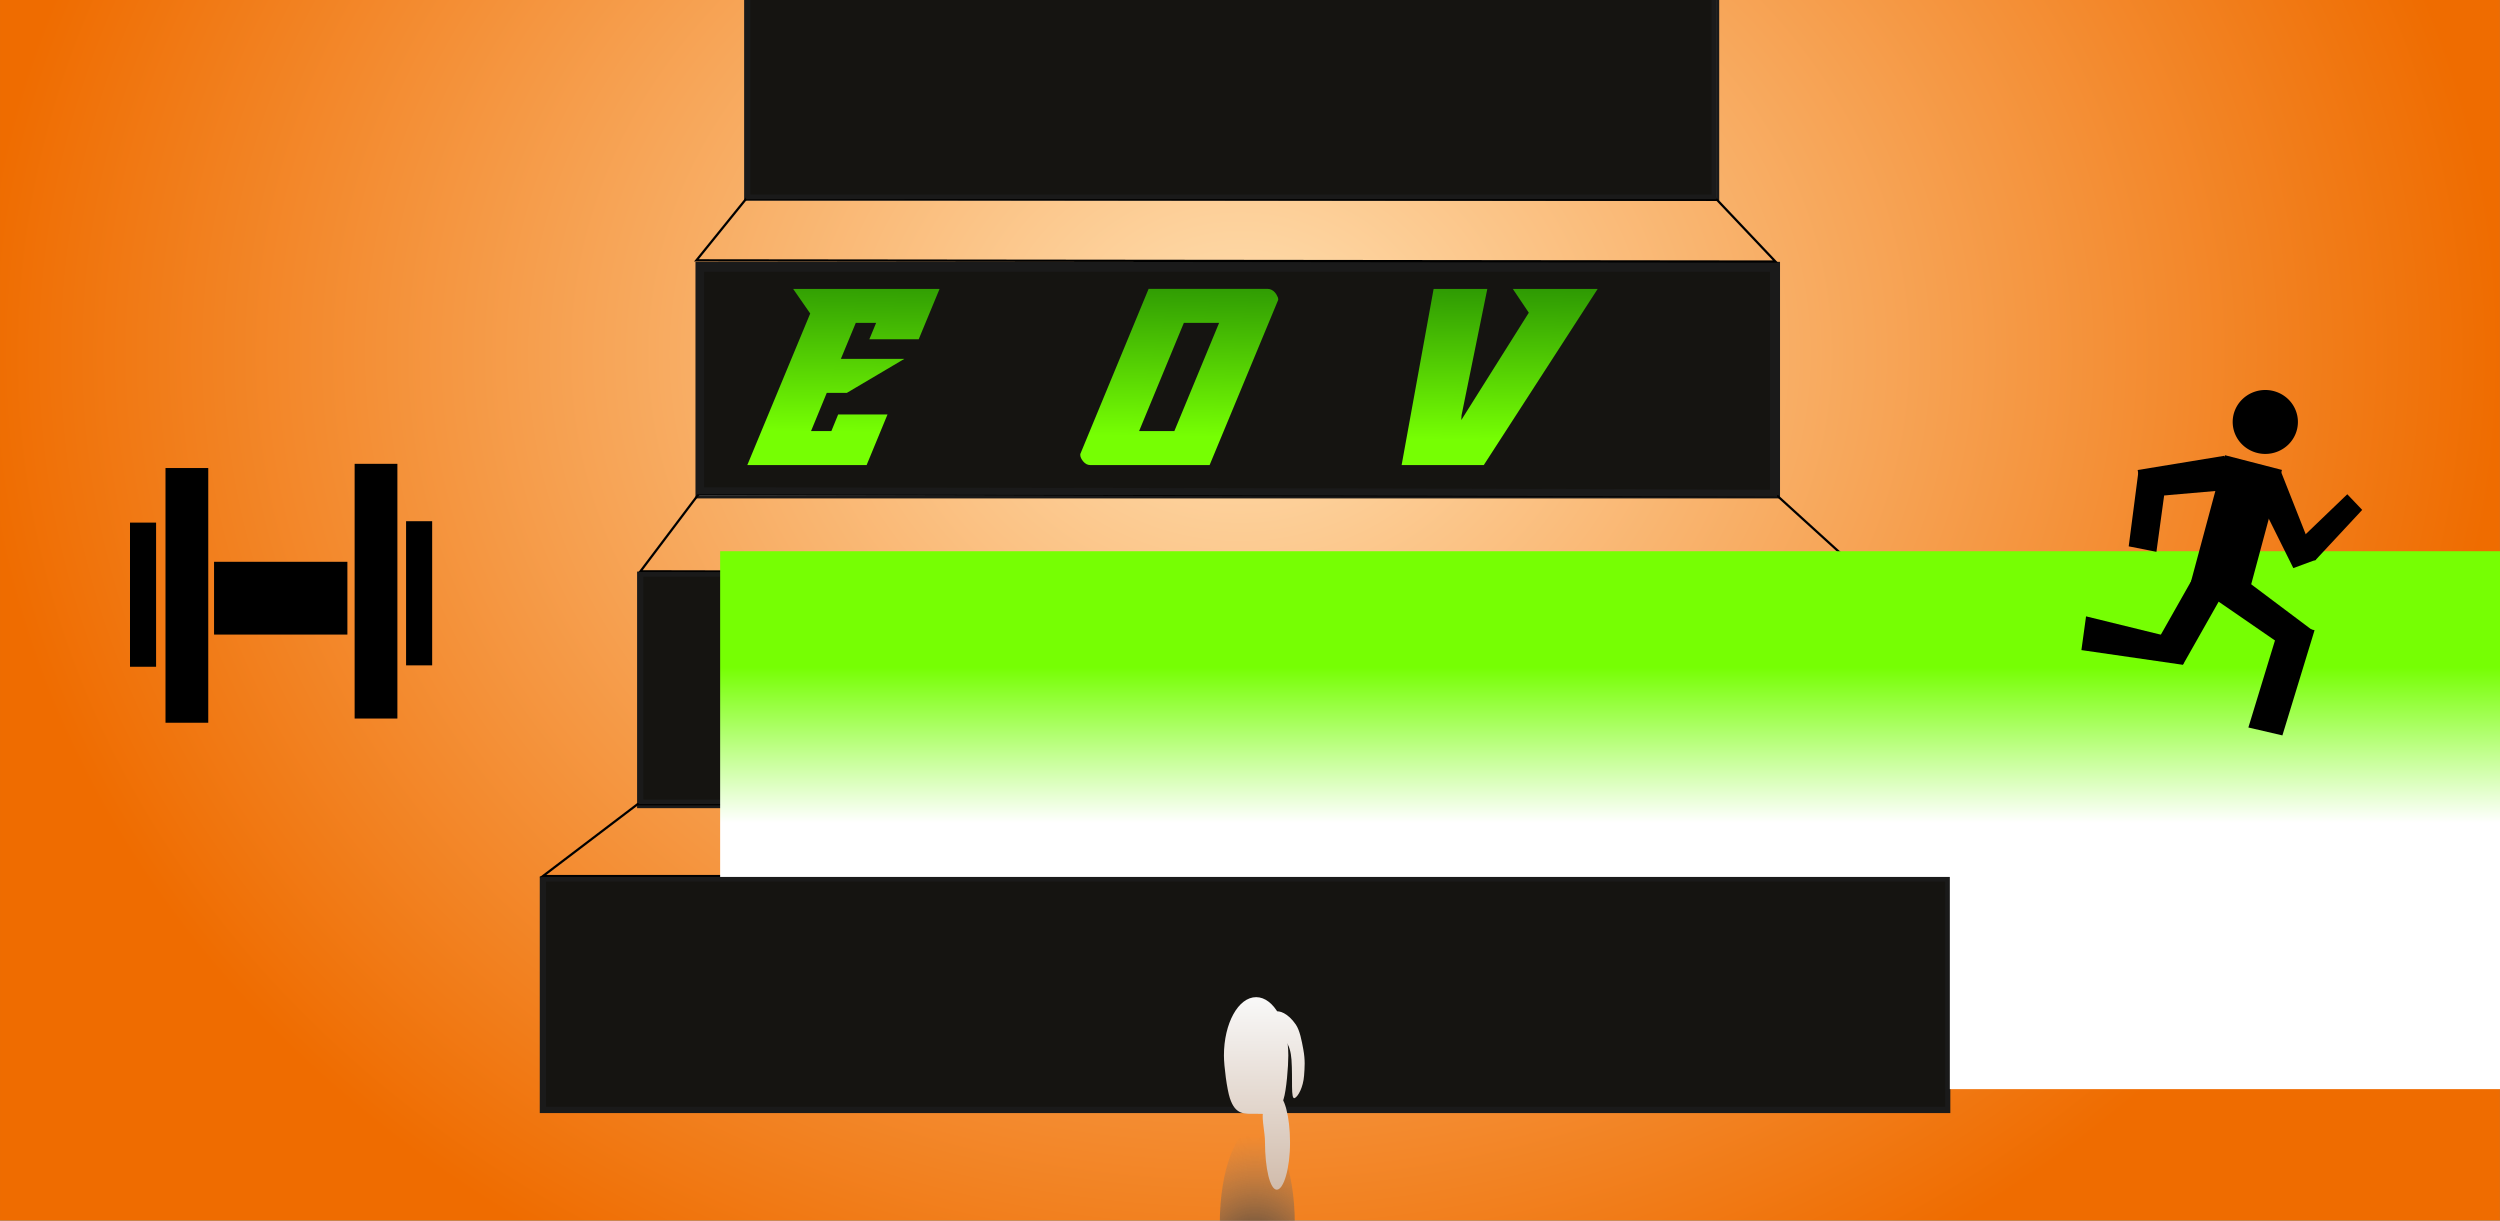 <?xml version="1.0" encoding="UTF-8" standalone="no"?>
<!-- Created with Inkscape (http://www.inkscape.org/) -->

<svg
   xmlns:dc="http://purl.org/dc/elements/1.1/"
   xmlns:cc="http://creativecommons.org/ns#"
   xmlns:rdf="http://www.w3.org/1999/02/22-rdf-syntax-ns#"
   xmlns:svg="http://www.w3.org/2000/svg"
   xmlns="http://www.w3.org/2000/svg"
   xmlns:xlink="http://www.w3.org/1999/xlink"
   xmlns:sodipodi="http://sodipodi.sourceforge.net/DTD/sodipodi-0.dtd"
   xmlns:inkscape="http://www.inkscape.org/namespaces/inkscape"
   width="1024"
   height="500"
   viewBox="0 0 1024 500"
   id="svg2"
   version="1.1"
   inkscape:version="0.91 r13725"
   sodipodi:docname="evolve-feature-alternate.svg"
   inkscape:export-filename="/home/mitchell/code/Android/Evolve-Workout-Logger/promo/graphics/evolve-feature-alternate.svg.png"
   inkscape:export-xdpi="90"
   inkscape:export-ydpi="90">
  <rect x="0" y="0" width="1024" height="500" fill="#808080" stroke="none"/>
  <defs
     id="defs4">
    <linearGradient
       inkscape:collect="always"
       id="linearGradient4323">
      <stop
         style="stop-color:#333333;stop-opacity:1"
         offset="0"
         id="stop4325" />
      <stop
         style="stop-color:#808080;stop-opacity:0"
         offset="1"
         id="stop4327" />
    </linearGradient>
    <linearGradient
       inkscape:collect="always"
       id="linearGradient4313">
      <stop
         style="stop-color:#f9f9f9;stop-opacity:1;"
         offset="0"
         id="stop4315" />
      <stop
         style="stop-color:#793500;stop-opacity:1"
         offset="1"
         id="stop4317" />
    </linearGradient>
    <linearGradient
       inkscape:collect="always"
       id="linearGradient4199">
      <stop
         style="stop-color:#76ff03;stop-opacity:1;"
         offset="0"
         id="stop4201" />
      <stop
         style="stop-color:#ffffff;stop-opacity:1"
         offset="1"
         id="stop4203" />
    </linearGradient>
    <linearGradient
       inkscape:collect="always"
       id="linearGradient4191">
      <stop
         style="stop-color:#76ff03;stop-opacity:1;"
         offset="0"
         id="stop4193" />
      <stop
         style="stop-color:#005903;stop-opacity:1"
         offset="1"
         id="stop4195" />
    </linearGradient>
    <linearGradient
       inkscape:collect="always"
       id="linearGradient4138">
      <stop
         style="stop-color:#ffe0b2;stop-opacity:1"
         offset="0"
         id="stop4140" />
      <stop
         style="stop-color:#ef6c00;stop-opacity:1"
         offset="1"
         id="stop4142" />
    </linearGradient>
    <radialGradient
       inkscape:collect="always"
       xlink:href="#linearGradient4138"
       id="radialGradient4146"
       cx="507.962"
       cy="674.125"
       fx="507.962"
       fy="674.125"
       r="528.099"
       gradientTransform="matrix(0.978,-0.003,0.003,0.821,9.164,145.372)"
       gradientUnits="userSpaceOnUse" />
    <linearGradient
       inkscape:collect="always"
       xlink:href="#linearGradient4191"
       id="linearGradient4197"
       x1="269.56"
       y1="68.658"
       x2="270.428"
       y2="18.657"
       gradientUnits="userSpaceOnUse" />
    <linearGradient
       inkscape:collect="always"
       xlink:href="#linearGradient4199"
       id="linearGradient4205"
       x1="342.836"
       y1="410.698"
       x2="342.836"
       y2="437.738"
       gradientUnits="userSpaceOnUse" />
    <linearGradient
       inkscape:collect="always"
       xlink:href="#linearGradient4313"
       id="linearGradient4319"
       x1="533.12"
       y1="975.488"
       x2="533.12"
       y2="1181.387"
       gradientUnits="userSpaceOnUse" />
    <radialGradient
       inkscape:collect="always"
       xlink:href="#linearGradient4323"
       id="radialGradient4331"
       cx="521.271"
       cy="1108.431"
       fx="521.271"
       fy="1108.431"
       r="15.36"
       gradientTransform="matrix(2.835,0.006,-0.003,3.448,-960.506,-2754.464)"
       gradientUnits="userSpaceOnUse" />
  </defs>
  <sodipodi:namedview
     id="base"
     pagecolor="#ffffff"
     bordercolor="#666666"
     borderopacity="1.0"
     inkscape:pageopacity="0.0"
     inkscape:pageshadow="2"
     inkscape:zoom="1.171875"
     inkscape:cx="512"
     inkscape:cy="255.98997"
     inkscape:document-units="px"
     inkscape:current-layer="layer1"
     showgrid="false"
     units="px"
     inkscape:window-width="1855"
     inkscape:window-height="1056"
     inkscape:window-x="65"
     inkscape:window-y="24"
     inkscape:window-maximized="1" />
  <g
     inkscape:label="Layer 1"
     inkscape:groupmode="layer"
     id="layer1"
     transform="translate(0,-552.362)">
    <rect
       style="opacity:1;fill:url(#radialGradient4146);fill-opacity:1;stroke:#000000;stroke-width:32.233;stroke-miterlimit:4;stroke-dasharray:none;stroke-opacity:0"
       id="rect4136"
       width="1023.965"
       height="500.174"
       x="0.004"
       y="552.116" />
    <ellipse
       style="opacity:1;fill:url(#radialGradient4331);fill-opacity:1;stroke:none;stroke-width:1.9;stroke-miterlimit:4;stroke-dasharray:none;stroke-opacity:1"
       id="path4321"
       cx="514.987"
       cy="1053.535"
       rx="15.36"
       ry="40" />
    <g
       id="g4295"
       transform="matrix(0.929,0,0,0.924,23.658,32.043)">
      <rect
         y="952.484"
         x="213.352"
         height="103.213"
         width="620.258"
         id="rect4247"
         style="opacity:1;fill:#150626;fill-opacity:1;stroke:#1a1a1a;stroke-width:1.667;stroke-miterlimit:4;stroke-dasharray:none;stroke-opacity:1" />
      <rect
         style="opacity:1;fill:#150640;fill-opacity:1;stroke:#1a1a1a;stroke-width:1.558;stroke-miterlimit:4;stroke-dasharray:none;stroke-opacity:1"
         id="rect4259"
         width="540.987"
         height="103.322"
         x="256.206"
         y="817.268" />
      <rect
         y="679.914"
         x="281.903"
         height="103.417"
         width="476.719"
         id="rect4261"
         style="opacity:1;fill:#ececec;fill-opacity:1;stroke:#1a1a1a;stroke-width:1.463;stroke-miterlimit:4;stroke-dasharray:none;stroke-opacity:1" />
      <rect
         style="opacity:1;fill:#ececec;fill-opacity:1;stroke:#1a1a1a;stroke-width:1.387;stroke-miterlimit:4;stroke-dasharray:none;stroke-opacity:1"
         id="rect4263"
         width="428.523"
         height="103.493"
         x="303.32"
         y="547.933" />
      <path
         inkscape:connector-curvature="0"
         id="path4265"
         d="m 255.621,919.621 -41.719,31.858 619.71,0 -35.65,-31.858 z"
         style="fill:none;fill-rule:evenodd;stroke:#000000;stroke-width:1px;stroke-linecap:butt;stroke-linejoin:miter;stroke-opacity:1" />
      <path
         inkscape:connector-curvature="0"
         id="path4267"
         d="m 256.913,816.367 25.745,-34.327 475.746,1.073 37.545,34.327 z"
         style="fill:none;fill-rule:evenodd;stroke:#000000;stroke-width:1px;stroke-linecap:butt;stroke-linejoin:miter;stroke-opacity:1" />
      <path
         inkscape:connector-curvature="0"
         id="path4269"
         d="m 281.586,678.524 21.991,-27.354 428.01,0.536 25.745,27.354 z"
         style="fill:none;fill-rule:evenodd;stroke:#000000;stroke-width:1px;stroke-linecap:butt;stroke-linejoin:miter;stroke-opacity:1" />
      <path
         transform="translate(0,552.362)"
         inkscape:connector-curvature="0"
         id="path4271"
         d="m 445.144,229.143 -162.247,-0.275 0,-49.877 0,-49.877 237.068,0 237.068,0 0,50.417 0,50.417 -74.821,-0.265 c -41.152,-0.146 -147.832,-0.388 -237.068,-0.54 z"
         style="opacity:1;fill:#15065d;fill-opacity:1;stroke:#1a1a1a;stroke-width:2.038;stroke-miterlimit:4;stroke-dasharray:none;stroke-opacity:1" />
      <path
         transform="translate(0,552.362)"
         inkscape:connector-curvature="0"
         id="path4273"
         d="m 304.351,47.587 0,-50.417 212.932,0 212.932,0 0,50.417 0,50.417 -212.932,0 -212.932,0 0,-50.417 z"
         style="opacity:1;fill:#151411;fill-opacity:1;stroke:#1a1a1a;stroke-width:2.038;stroke-miterlimit:4;stroke-dasharray:none;stroke-opacity:1" />
      <path
         transform="translate(0,552.362)"
         inkscape:connector-curvature="0"
         id="path4275"
         d="m 458.553,228.07 -174.583,-0.275 0,-48.805 0,-48.805 235.996,0 235.996,0 0,49.345 0,49.345 -61.412,-0.265 C 660.771,228.464 554.573,228.221 458.553,228.07 Z"
         style="opacity:1;fill:#151411;fill-opacity:1;stroke:#1a1a1a;stroke-width:2.038;stroke-miterlimit:4;stroke-dasharray:none;stroke-opacity:1" />
      <g
         transform="matrix(2.989,0,0,2.216,-258.198,605.116)"
         style="font-style:normal;font-variant:normal;font-weight:normal;font-stretch:normal;font-size:40px;line-height:125%;font-family:'Raider Crusader Shift Up';-inkscape-font-specification:'Raider Crusader Shift Up, Normal';text-align:start;letter-spacing:0px;word-spacing:0px;writing-mode:lr-tb;text-anchor:start;fill:url(#linearGradient4197);fill-opacity:1;stroke:none;stroke-width:1px;stroke-linecap:butt;stroke-linejoin:miter;stroke-opacity:1"
         id="flowRoot4229">
        <path
           d="m 216.458,38.839 -21.6,0 2.52,4.92 -9.28,30.32 17.6,0 3.08,-10.12 -7.28,0 -1,3.32 -3,0 2.32,-7.64 2.96,0 8.48,-6.8 -9.36,0 2.2,-7.2 3,0 -1,3.28 7.28,0 3.08,-10.08 z"
           id="path4381"
           inkscape:connector-curvature="0"
           style="fill:url(#linearGradient4197);fill-opacity:1" />
        <path
           d="m 244.278,38.839 -16.8,35.24 -12.12,0 4.72,-35.24 7.92,0 -3.8,25.28 -0.04,0.96 9.96,-21.48 -2.36,-4.76 12.52,0 z"
           id="path4384"
           inkscape:connector-curvature="0"
           style="fill:url(#linearGradient4197);fill-opacity:1" />
        <path
           d="m 237.251,71.758 q -0.04,0.04 -0.04,0.28 0,0.6 0.44,1.32 0.44,0.72 1.04,0.72 l 17.6,0 10.08,-32.92 q 0.04,-0.04 0.04,-0.28 0,-0.28 -0.16,-0.64 -0.12,-0.36 -0.32,-0.68 -0.2,-0.32 -0.48,-0.52 -0.28,-0.2 -0.56,-0.2 l -17.6,0 -10.04,32.92 z m 15.24,-26.12 5.2,0 -6.6,21.64 -5.2,0 6.6,-21.64 z"
           id="path4386"
           inkscape:connector-curvature="0"
           style="fill:url(#linearGradient4197);fill-opacity:1" />
        <path
           d="m 267.904,38.839 2.52,4.92 -9.28,30.32 17.6,0 3.08,-10.12 -7.28,0 -1,3.32 -3,0 8.68,-28.44 -11.32,0 z"
           id="path4388"
           inkscape:connector-curvature="0"
           style="fill:url(#linearGradient4197);fill-opacity:1" />
        <path
           d="m 313.535,38.839 -16.8,35.24 -12.12,0 4.72,-35.24 7.92,0 -3.8,25.28 -0.04,0.96 9.96,-21.48 -2.36,-4.76 12.52,0 z"
           id="path4390"
           inkscape:connector-curvature="0"
           style="fill:url(#linearGradient4197);fill-opacity:1" />
        <path
           d="m 334.972,38.839 -21.6,0 2.52,4.92 -9.28,30.32 17.6,0 3.08,-10.12 -7.28,0 -1,3.32 -3,0 2.32,-7.64 2.96,0 8.48,-6.8 -9.36,0 2.2,-7.2 3,0 -1,3.28 7.28,0 3.08,-10.08 z"
           id="path4392"
           inkscape:connector-curvature="0"
           style="fill:url(#linearGradient4197);fill-opacity:1" />
      </g>
      <path
         transform="translate(0,552.362)"
         inkscape:connector-curvature="0"
         id="path4277"
         d="m 257.152,315.762 0,-50.419 269.518,0.27 269.518,0.27 0.279,50.149 0.279,50.149 -269.796,0 -269.796,0 0,-50.419 z"
         style="opacity:1;fill:#151411;fill-opacity:1;stroke:#1a1a1a;stroke-width:2.038;stroke-miterlimit:4;stroke-dasharray:none;stroke-opacity:1" />
      <flowRoot
         transform="matrix(2.012,0,0,2.555,-159.033,-190.476)"
         style="font-style:normal;font-variant:normal;font-weight:normal;font-stretch:normal;font-size:40px;line-height:125%;font-family:'American Captain';-inkscape-font-specification:'American Captain, Normal';text-align:start;letter-spacing:0px;word-spacing:0px;writing-mode:lr-tb;text-anchor:start;fill:url(#linearGradient4205);fill-opacity:1;stroke:none;stroke-width:1px;stroke-linecap:butt;stroke-linejoin:miter;stroke-opacity:1"
         id="flowRoot4237"
         xml:space="preserve"><flowRegion
           id="flowRegion4239"
           style="fill-opacity:1;fill:url(#linearGradient4205)"><rect
             style="font-style:normal;font-variant:normal;font-weight:normal;font-stretch:normal;font-size:40px;line-height:125%;font-family:'American Captain';-inkscape-font-specification:'American Captain, Normal';text-align:start;writing-mode:lr-tb;text-anchor:start;fill:url(#linearGradient4205);fill-opacity:1"
             y="390.584"
             x="224.196"
             height="93.326"
             width="588.916"
             id="rect4241" /></flowRegion><flowPara
           id="flowPara4243"
           style="fill-opacity:1;fill:url(#linearGradient4205)">Workout Logger</flowPara></flowRoot>      <path
         transform="translate(0,552.362)"
         inkscape:connector-curvature="0"
         id="path4279"
         d="m 214.244,451.461 0,-50.954 309.476,0 309.476,0 0,50.954 0,50.954 -309.476,0 -309.476,0 0,-50.954 z"
         style="opacity:1;fill:#151411;fill-opacity:1;stroke:#1a1a1a;stroke-width:2.038;stroke-miterlimit:4;stroke-dasharray:none;stroke-opacity:1" />
    </g>
    <g
       id="g4340"
       style="fill:url(#linearGradient4319);fill-opacity:1"
       transform="matrix(1.237,0,0,1.237,-144.712,-246.68)">
      <path
         sodipodi:nodetypes="ssssss"
         inkscape:connector-curvature="0"
         id="path4324"
         d="m 544.15,1024.272 c 0,8.621 -2.12,15.611 -4.385,15.611 -2.265,0 -3.911,-7.179 -3.911,-15.8 0,-3.14 -1.084,-7.297 -0.665,-9.745 0.732,-4.273 3.325,-5.865 4.765,-5.865 2.265,0 4.195,7.179 4.195,15.8 z"
         style="opacity:1;fill:url(#linearGradient4319);fill-opacity:1;stroke:none;stroke-width:2.719;stroke-miterlimit:4;stroke-dasharray:none;stroke-opacity:1" />
      <path
         sodipodi:nodetypes="ssssss"
         inkscape:connector-curvature="0"
         id="path4330"
         d="m 530.145,1023.81 c -10e-6,8.846 -1.759,16.017 -3.929,16.017 -2.17,0 -3.929,-7.171 -3.929,-16.017 0,-8.846 1.759,-16.017 3.929,-16.017 1.364,0 3.988,1.695 4.692,5.996 0.416,2.542 -0.763,6.735 -0.763,10.021 z"
         style="opacity:1;fill:url(#linearGradient4319);fill-opacity:1;stroke:none;stroke-width:2.195;stroke-miterlimit:4;stroke-dasharray:none;stroke-opacity:1" />
      <path
         sodipodi:nodetypes="sssssss"
         inkscape:connector-curvature="0"
         id="path4320"
         d="m 543.579,995.445 c 0,3.603 -0.639,11.622 -1.588,14.509 -1.859,5.659 -5.174,4.805 -9.073,4.805 -3.9,0 -6.837,0.473 -8.695,-5.189 -0.947,-2.886 -1.965,-10.524 -1.965,-14.125 0,-10.667 4.773,-19.314 10.661,-19.314 5.888,0 10.661,8.647 10.661,19.314 z"
         style="opacity:1;fill:url(#linearGradient4319);fill-opacity:1;stroke:none;stroke-width:2.099;stroke-miterlimit:4;stroke-dasharray:none;stroke-opacity:1" />
      <path
         sodipodi:nodetypes="sssssssss"
         inkscape:connector-curvature="0"
         id="path4318"
         d="m 543.601,969.262 c 0,2.975 -0.816,6.232 -2.741,8.158 -1.865,1.866 -4.795,2.447 -7.607,2.447 -3.311,0 -5.501,-0.172 -7.395,-2.652 -1.375,-1.8 -2.953,-5.489 -2.953,-7.953 0,-3.052 0.974,-6.449 2.988,-8.458 1.851,-1.846 4.624,-2.431 7.36,-2.431 2.606,0 5.367,0.288 7.186,1.982 2.17,2.021 3.162,5.721 3.162,8.906 z"
         style="opacity:1;fill:url(#linearGradient4319);fill-opacity:1;stroke:none;stroke-width:2.028;stroke-miterlimit:4;stroke-dasharray:none;stroke-opacity:1" />
      <path
         sodipodi:nodetypes="ssssssss"
         inkscape:connector-curvature="0"
         id="path4332"
         d="m 545.707,1009.546 c -1.41,0.651 -0.618,-6.158 -1.082,-12.747 -0.168,-2.388 -0.793,-4.973 -2.053,-6.128 -5.883,-5.398 -5.277,-8.792 -3.346,-9.684 1.268,-0.585 4.229,0.422 6.822,4.199 1.359,1.979 1.973,5.436 2.476,8.134 0.693,3.719 0.474,6.067 0.271,8.81 -0.286,3.868 -1.975,6.903 -3.089,7.417 z"
         style="opacity:1;fill:url(#linearGradient4319);fill-opacity:1;stroke:none;stroke-width:1.9;stroke-miterlimit:4;stroke-dasharray:none;stroke-opacity:1" />
      <path
         style="opacity:1;fill:url(#linearGradient4319);fill-opacity:1;stroke:none;stroke-width:1.9;stroke-miterlimit:4;stroke-dasharray:none;stroke-opacity:1"
         d="m 520.304,1009.925 c 1.41,0.651 0.618,-6.158 1.082,-12.747 0.168,-2.388 0.793,-4.973 2.053,-6.128 5.883,-5.398 5.277,-8.792 3.346,-9.684 -1.268,-0.585 -4.229,0.422 -6.822,4.199 -1.359,1.979 -1.973,5.436 -2.476,8.134 -0.693,3.719 -0.474,6.067 -0.271,8.809 0.286,3.868 1.975,6.903 3.089,7.417 z"
         id="path4362"
         inkscape:connector-curvature="0"
         sodipodi:nodetypes="ssssssss" />
    </g>
    <g
       id="g4415"
       transform="translate(-5.12,-162.987)">
      <g
         id="g4403">
        <g
           id="g4438"
           transform="matrix(0.505,0,0,0.495,512.826,322.701)">
          <path
             inkscape:connector-curvature="0"
             id="path4383"
             d="m 858.453,1142.389 a 26.453,26.453 0 0 1 -26.453,26.453 26.453,26.453 0 0 1 -26.453,-26.453 26.453,26.453 0 0 1 26.453,-26.453 26.453,26.453 0 0 1 26.453,26.453 z"
             style="opacity:1;fill:#000000;fill-opacity:1;stroke:none;stroke-width:1.9;stroke-miterlimit:4;stroke-dasharray:none;stroke-opacity:1" />
          <path
             id="rect4385"
             d="m -1041.716,1071.131 114.347,0 0,47.787 -114.347,0 z"
             style="opacity:1;fill:#000000;fill-opacity:1;stroke:none;stroke-width:1.9;stroke-miterlimit:4;stroke-dasharray:none;stroke-opacity:1"
             transform="matrix(0.255,-0.967,0.967,0.255,0,0)"
             inkscape:connector-curvature="0" />
          <path
             sodipodi:nodetypes="ccccc"
             inkscape:connector-curvature="0"
             id="rect4387"
             d="m 621.689,1241.829 70.872,-5.524 17.851,28.381 -87.04,0 z"
             style="opacity:1;fill:#000000;fill-opacity:1;stroke:none;stroke-width:1.9;stroke-miterlimit:4;stroke-dasharray:none;stroke-opacity:1"
             transform="matrix(0.996,-0.088,0.088,0.996,0,0)" />
          <path
             sodipodi:nodetypes="ccccc"
             inkscape:connector-curvature="0"
             id="rect4389"
             d="m -1101.427,1116.905 63.885,-14.058 -9.721,25.429 -54.388,11.6 z"
             inkscape:transform-center-y="-14.796825"
             inkscape:transform-center-x="19.050728"
             style="opacity:1;fill:#000000;fill-opacity:1;stroke:none;stroke-width:1.9;stroke-miterlimit:4;stroke-dasharray:none;stroke-opacity:1"
             transform="matrix(0.341,-0.94,0.982,0.188,0,0)" />
          <path
             sodipodi:nodetypes="ccccc"
             inkscape:connector-curvature="0"
             id="rect4391"
             d="m 1408.391,-242.48 79.708,6.685 0.155,19.499 -82.948,0 z"
             style="opacity:1;fill:#000000;fill-opacity:1;stroke:none;stroke-width:1.9;stroke-miterlimit:4;stroke-dasharray:none;stroke-opacity:1"
             transform="matrix(0.438,0.899,-0.938,0.345,0,0)" />
          <path
             sodipodi:nodetypes="ccccc"
             inkscape:connector-curvature="0"
             id="rect4393"
             d="m -365.549,1470.218 69.24,3.894 -1.579,17.671 -56.536,-9e-4 z"
             style="opacity:1;fill:#000000;fill-opacity:1;stroke:none;stroke-width:1.9;stroke-miterlimit:4;stroke-dasharray:none;stroke-opacity:1"
             transform="matrix(0.674,-0.739,0.745,0.667,0,0)" />
          <path
             id="rect4395"
             d="m -1015.767,1310.295 75.801,0 0,28.115 -75.801,0 z"
             inkscape:transform-center-y="-17.615355"
             inkscape:transform-center-x="16.479516"
             style="opacity:1;fill:#000000;fill-opacity:1;stroke:none;stroke-width:1.9;stroke-miterlimit:4;stroke-dasharray:none;stroke-opacity:1"
             transform="matrix(0.485,-0.874,0.94,0.34,0,0)"
             inkscape:connector-curvature="0" />
          <path
             sodipodi:nodetypes="ccccc"
             inkscape:connector-curvature="0"
             id="rect4397"
             d="m 686.62,1303.248 83.1,20.784 -4.459,19.321 -82.412,-12.185 z"
             inkscape:transform-center-y="-20.048157"
             inkscape:transform-center-x="-15.292004"
             style="opacity:1;fill:#000000;fill-opacity:1;stroke:none;stroke-width:1.9;stroke-miterlimit:4;stroke-dasharray:none;stroke-opacity:1" />
          <path
             sodipodi:nodetypes="ccccc"
             inkscape:connector-curvature="0"
             id="rect4399"
             d="m 1293.722,579.464 82.242,3.433 -6.441,24.682 -75.801,0 z"
             inkscape:transform-center-y="-14.535793"
             inkscape:transform-center-x="-19.250574"
             style="opacity:1;fill:#000000;fill-opacity:1;stroke:none;stroke-width:1.9;stroke-miterlimit:4;stroke-dasharray:none;stroke-opacity:1"
             transform="matrix(0.818,0.575,-0.437,0.899,0,0)" />
          <path
             id="rect4401"
             d="m 1079.487,-1214.557 90.866,0 0,28.367 -90.866,0 z"
             inkscape:transform-center-y="18.170089"
             inkscape:transform-center-x="-19.003957"
             style="opacity:1;fill:#000000;fill-opacity:1;stroke:none;stroke-width:1.9;stroke-miterlimit:4;stroke-dasharray:none;stroke-opacity:1"
             transform="matrix(-0.287,0.958,-0.973,-0.231,0,0)"
             inkscape:connector-curvature="0" />
        </g>
        <g
           id="g4462"
           transform="matrix(0.518,0,0,0.807,78.259,-11.41)">
          <rect
             y="1165.823"
             x="-38.4"
             height="73.165"
             width="20.627"
             id="rect4450"
             style="opacity:1;fill:#000000;fill-opacity:1;stroke:none;stroke-width:1.9;stroke-miterlimit:4;stroke-dasharray:none;stroke-opacity:1" />
          <rect
             y="1138.12"
             x="-10.324"
             height="129.282"
             width="33.806"
             id="rect4452"
             style="opacity:1;fill:#000000;fill-opacity:1;stroke:none;stroke-width:1.9;stroke-miterlimit:4;stroke-dasharray:none;stroke-opacity:1" />
          <rect
             y="1185.713"
             x="28.066"
             height="36.938"
             width="105.429"
             id="rect4454"
             style="opacity:1;fill:#000000;fill-opacity:1;stroke:none;stroke-width:1.9;stroke-miterlimit:4;stroke-dasharray:none;stroke-opacity:1" />
          <rect
             style="opacity:1;fill:#000000;fill-opacity:1;stroke:none;stroke-width:1.9;stroke-miterlimit:4;stroke-dasharray:none;stroke-opacity:1"
             id="rect4458"
             width="33.806"
             height="129.282"
             x="139.224"
             y="1135.989" />
          <rect
             style="opacity:1;fill:#000000;fill-opacity:1;stroke:none;stroke-width:1.9;stroke-miterlimit:4;stroke-dasharray:none;stroke-opacity:1"
             id="rect4460"
             width="20.627"
             height="73.165"
             x="179.906"
             y="1165.113" />
        </g>
      </g>
    </g>
  </g>
</svg>
